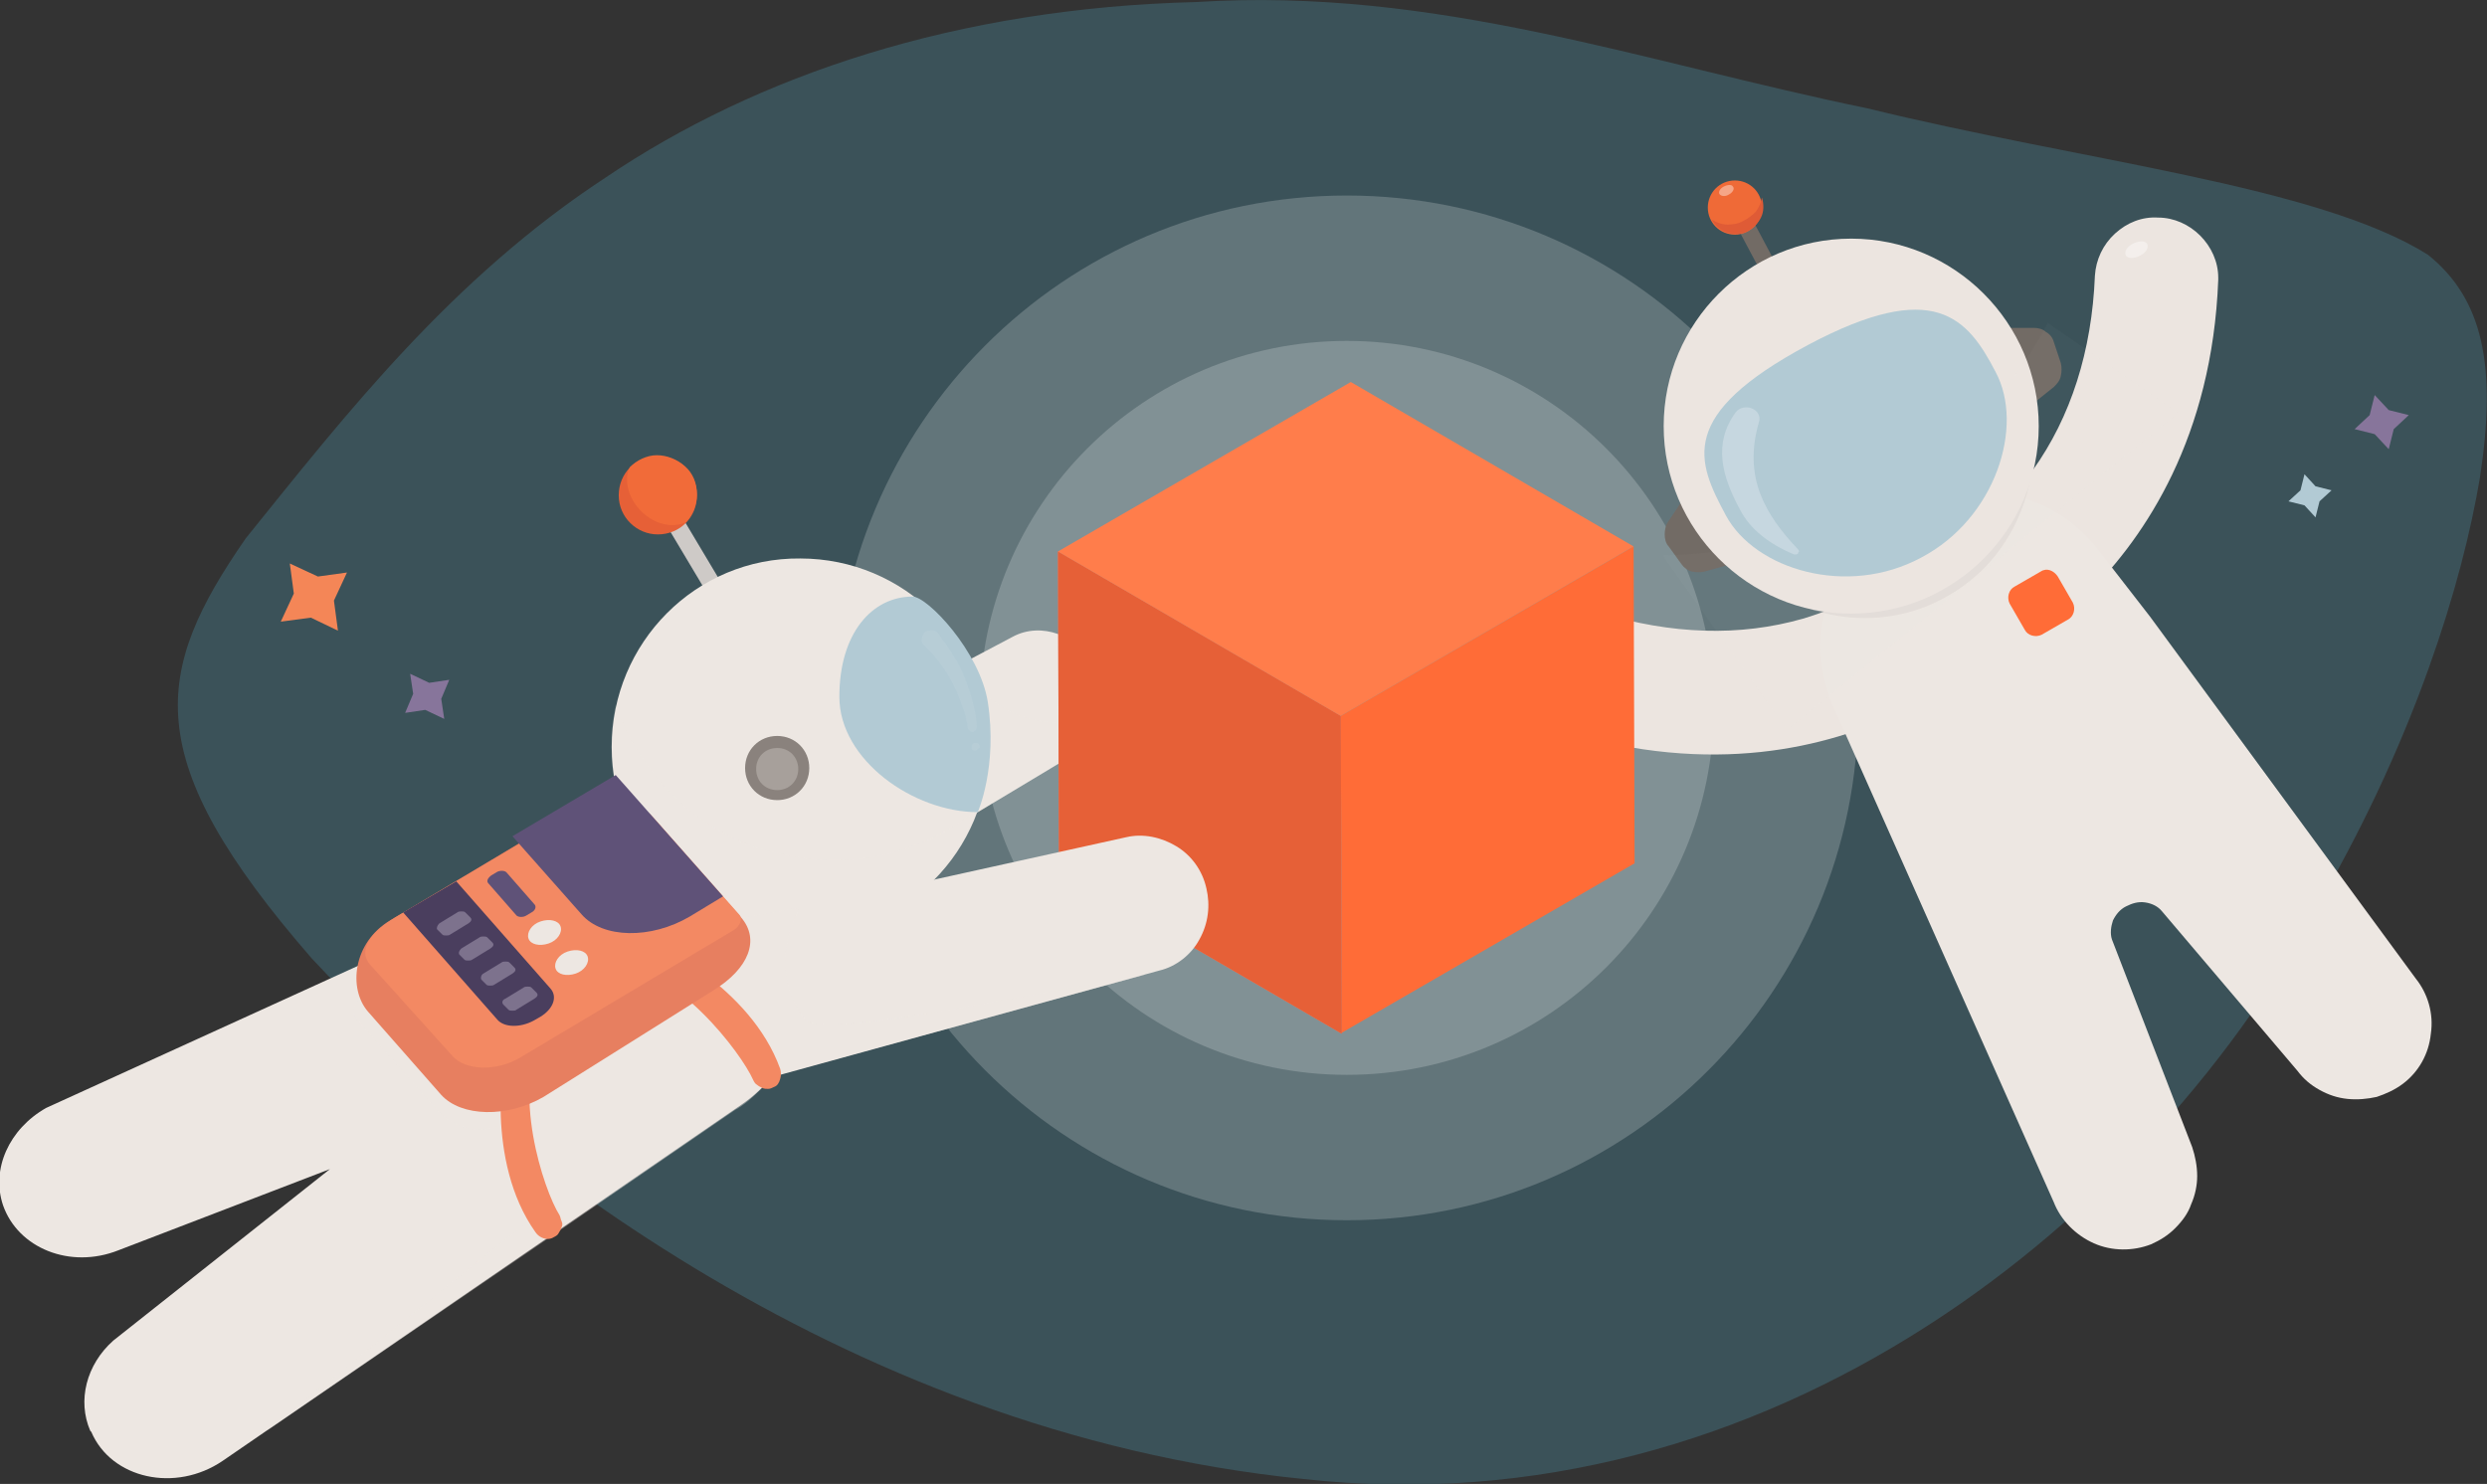 <?xml version="1.0" encoding="utf-8"?>
<!-- Generator: Adobe Illustrator 24.2.3, SVG Export Plug-In . SVG Version: 6.00 Build 0)  -->
<svg version="1.1" id="Layer_1" xmlns="http://www.w3.org/2000/svg" xmlns:xlink="http://www.w3.org/1999/xlink" x="0px" y="0px"
	 viewBox="0 0 248 148" style="enable-background:new 0 0 248 148;" xml:space="preserve">
<rect x="0" y="0" width="248" height="148" fill="#333333" stroke="none"/>
<style type="text/css">
	.st0{clip-path:url(#SVGID_2_);}
	.st1{fill:#3B5259;}
	.st2{fill:#F48657;}
	.st3{fill:#87759B;}
	.st4{fill:#B2CAD4;}
	.st5{opacity:0.2;fill:#FFFFFF;enable-background:new    ;}
	.st6{fill:#ECE5E0;}
	.st7{fill:#EDE7E2;}
	.st8{fill:#FF6C37;}
	.st9{opacity:0.3;fill:#CBC6C1;enable-background:new    ;}
	.st10{fill:#726B65;}
	.st11{fill:#EF6A37;}
	.st12{opacity:0.4;fill:#FFFFFF;enable-background:new    ;}
	.st13{fill:#DF5B36;}
	.st14{opacity:0.3;}
	.st15{opacity:0.3;fill:#ECE5E0;enable-background:new    ;}
	.st16{opacity:0.34;fill:#EFF3F7;enable-background:new    ;}
	.st17{opacity:0.4;}
	.st18{fill:#CECAC7;}
	.st19{fill:#E66037;}
	.st20{fill:#F16B39;}
	.st21{opacity:0.3;fill:#E7EBEF;enable-background:new    ;}
	.st22{opacity:0.9;}
	.st23{opacity:0.9;fill:#726B65;enable-background:new    ;}
	.st24{opacity:0.3;fill:#EDE7E2;enable-background:new    ;}
	.st25{fill:#EB816F;}
	.st26{fill:#FF7D4B;}
	.st27{fill:#F38963;}
	.st28{fill:#E77F60;}
	.st29{fill:#4A3E5E;}
	.st30{fill:#7D728D;}
	.st31{fill:#5F5278;}
</style>
<g>
	<defs>
		<rect id="SVGID_1_" width="248" height="148"/>
	</defs>
	<clipPath id="SVGID_2_">
		<use xlink:href="#SVGID_1_"  style="overflow:visible;"/>
	</clipPath>
	<g class="st0">
		<path class="st1" d="M242.1,25.4c5.5,4.4,6.9,11.1,5.2,22.2c-1.8,10.8-6.6,26-15.6,41.7c-16.8,32-55.1,63.4-101.8,58.2
			c-46.6-4.7-82.2-34.1-98.8-51.9c-17.4-20-15.8-28.6-6.6-41.9c10-12.4,20.5-25.9,35.9-36c15.1-10.2,35-16.9,58.9-17.5
			c23.9-1.5,44.5,6,66.9,10.6C207.8,16.1,231.1,18.5,242.1,25.4z"/>
		<path class="st2" d="M34.6,57.1l-1.3,2.8l0.4,3L31,61.6l-3,0.4l1.3-2.8l-0.4-3l2.8,1.3L34.6,57.1z"/>
		<path class="st3" d="M236.8,39.4l1.4,1.5l2,0.5l-1.5,1.4l-0.5,2l-1.4-1.5l-2-0.5l1.5-1.4L236.8,39.4z"/>
		<path class="st3" d="M44.8,67.8L44,69.7l0.3,2l-1.9-0.9l-2,0.3l0.8-1.9l-0.3-2l1.9,0.9L44.8,67.8z"/>
		<path class="st4" d="M229.8,47.3l1.1,1.2l1.6,0.4l-1.2,1.1l-0.4,1.6l-1.1-1.2l-1.6-0.4l1.2-1.1L229.8,47.3z"/>
		<path class="st5" d="M134.3,121.7c28.2,0,51-22.9,51-51.1s-22.8-51.1-51-51.1c-28.2,0-51,22.9-51,51.1S106.1,121.7,134.3,121.7z"
			/>
		<path class="st5" d="M134.3,107.2c20.2,0,36.6-16.4,36.6-36.6S154.5,34,134.3,34c-20.2,0-36.6,16.4-36.6,36.6
			S114.1,107.2,134.3,107.2z"/>
		<path class="st6" d="M198.7,65.1c-2.8,2.4-6,4.4-9.3,6c-7.1,3.4-18.6,6.4-33.6,1.8l-0.2-0.1c-1.5-0.6-2.7-1.7-3.4-3.1
			c-0.7-1.4-0.8-3.1-0.3-4.6c0.5-1.5,1.6-2.8,3-3.5c1.4-0.8,3-0.9,4.6-0.5c7.2,2.2,14,2.4,20.3,0.6c4-1.2,7.7-3.1,10.8-5.8
			c0.4-0.3,0.7-0.6,0.9-0.8l-0.1-0.1l0.9-0.8l0.6-0.7l9.4,8l-0.7,0.8C200.8,63.3,199.8,64.2,198.7,65.1L198.7,65.1z"/>
		<path class="st6" d="M199.8,65.9c-1.2,0.7-2.4,1.3-3.7,1.8l-1,0.4l-4.4-11.5l0.8-0.3l1-0.6l0,0.1c0.3-0.2,0.7-0.3,1.1-0.6
			c3.6-2.1,6.7-4.9,9.1-8.3c3.8-5.3,5.9-11.9,6.2-19.4c0.1-1.6,0.8-3.1,2-4.2c1.2-1.1,2.7-1.7,4.3-1.6c1.6,0,3.1,0.7,4.2,1.8
			c1.1,1.1,1.8,2.6,1.8,4.2c0,0.1,0,0.2,0,0.2c-0.6,15.7-7.3,25.6-12.9,31.2C205.9,61.8,203,64.1,199.8,65.9L199.8,65.9z"/>
		<path class="st7" d="M240.9,97.6l-26.5-36.1l-5.2-6.7c-4.3-5.5-11.6-7.3-17.1-4.1l-4.4,2.5c-5.5,3.2-7.7,10.3-5.1,16.8l22.2,49.9
			c0.7,1.8,2.2,3.3,4,4.1c1.8,0.8,3.9,0.8,5.7,0.1c0.9-0.4,1.7-0.9,2.4-1.6c0.7-0.7,1.3-1.5,1.6-2.4c0.4-0.9,0.6-1.9,0.6-2.8
			c0-1-0.2-2-0.5-2.9l-8-20.7c-0.2-0.6-0.1-1.3,0.1-1.9c0.3-0.6,0.7-1.1,1.3-1.4l0,0c0.6-0.3,1.2-0.5,1.9-0.4
			c0.7,0.1,1.3,0.4,1.7,0.9l13.5,15.9c0.6,0.8,1.3,1.4,2.2,1.9c0.9,0.5,1.8,0.8,2.8,0.9c1,0.1,2,0,2.9-0.2c0.9-0.3,1.8-0.7,2.6-1.3
			l0,0c1.6-1.2,2.6-3,2.8-5C242.7,101.1,242.1,99.1,240.9,97.6L240.9,97.6z"/>
		<path class="st8" d="M203.5,57l-2.6,1.5c-0.6,0.3-0.8,1.1-0.5,1.7l1.5,2.6c0.3,0.6,1.1,0.8,1.7,0.5l2.6-1.5
			c0.6-0.3,0.8-1.1,0.5-1.7l-1.5-2.6C204.8,56.9,204.1,56.6,203.5,57z"/>
		<path class="st9" d="M194.3,59.4c8.4-4.8,11-16,5.9-24.9c-5.1-9-16.1-12.3-24.5-7.5c-8.4,4.8-11,16-5.9,24.9
			C175,60.9,185.9,64.3,194.3,59.4z"/>
		<path class="st10" d="M174.8,22l-1.5,0.8l3.4,6.4l1.5-0.8L174.8,22z"/>
		<path class="st10" d="M172.5,56.3l-2.5,0.7c-0.4,0.1-0.8,0.1-1.3,0c-0.4-0.1-0.8-0.4-1-0.7l-1.3-1.8c-0.3-0.3-0.4-0.8-0.4-1.2
			c0-0.4,0.1-0.9,0.3-1.2l1.4-2.1L172.5,56.3z"/>
		<path class="st10" d="M202.8,40.2l2-1.6c0.3-0.3,0.6-0.6,0.7-1.1c0.1-0.4,0.1-0.9,0-1.3l-0.7-2.1c-0.1-0.4-0.4-0.8-0.8-1
			c-0.3-0.3-0.8-0.4-1.2-0.4l-2.5,0L202.8,40.2z"/>
		<path class="st6" d="M184.6,61.2c10.3,0,18.7-8.4,18.7-18.7c0-10.3-8.4-18.7-18.7-18.7c-10.3,0-18.7,8.4-18.7,18.7
			C165.9,52.8,174.3,61.2,184.6,61.2z"/>
		<path class="st11" d="M173,23.4c1.5,0,2.7-1.2,2.7-2.7s-1.2-2.7-2.7-2.7c-1.5,0-2.7,1.2-2.7,2.7S171.5,23.4,173,23.4z"/>
		<path class="st12" d="M172.4,19.4c0.4-0.2,0.6-0.6,0.4-0.8c-0.1-0.2-0.5-0.2-0.9,0c-0.4,0.2-0.6,0.6-0.4,0.8
			S172.1,19.6,172.4,19.4z"/>
		<path class="st13" d="M173.9,22c-0.5,0.3-1.1,0.4-1.6,0.4c-0.6,0-1.1-0.2-1.6-0.5c0.3,0.6,0.9,1.1,1.5,1.3c0.7,0.2,1.4,0.2,2-0.1
			s1.1-0.8,1.4-1.4c0.3-0.6,0.3-1.3,0.1-2c-0.1,0.5-0.3,1-0.6,1.4C174.7,21.5,174.3,21.8,173.9,22L173.9,22z"/>
		<g class="st14">
			<g class="st14">
				<path class="st15" d="M204.2,32.2c0,0-10.7,22.7-38.4,23.2l12.4,17.4l39-31.6L204.2,32.2z"/>
			</g>
		</g>
		<path class="st4" d="M199,37.1c2.9,5.4,0,14.6-7.4,18.5c-7.4,4-16.6,1.2-19.5-4.2c-2.9-5.4-4.9-10,8.2-17
			C192.9,27.7,196.2,31.7,199,37.1z"/>
		<path class="st16" d="M175.4,42.1c0.4-1.3-1.5-2-2.3-1c-2.3,3.1-1.4,6.4,0.4,9.7c1,2,3,3.5,5.4,4.5c0.1,0,0.2,0,0.2,0
			c0.1,0,0.2-0.1,0.2-0.1c0-0.1,0.1-0.2,0.1-0.2c0-0.1-0.1-0.2-0.1-0.2C176,51.3,173.8,47.6,175.4,42.1z"/>
		<path class="st12" d="M213.4,25.5c0.6-0.3,0.9-0.8,0.7-1.2c-0.2-0.3-0.8-0.3-1.4,0c-0.6,0.3-0.9,0.8-0.7,1.2
			C212.2,25.8,212.8,25.8,213.4,25.5z"/>
		<path class="st12" d="M156.4,65.8c0.4-0.9,0.2-1.9-0.3-2.1c-0.5-0.2-1.3,0.4-1.7,1.3c-0.4,0.9-0.2,1.9,0.3,2.1
			S156,66.8,156.4,65.8z"/>
		<path class="st7" d="M107.5,75L77.2,93.2c-3.2,2-7.7,0.5-9.7-3.2c-2.1-3.7-1.1-8.3,2.3-10L101,63.5c2.8-1.5,6.5-0.2,8.2,3
			C111,69.6,110.2,73.4,107.5,75z"/>
		<g class="st17">
			<g class="st17">
				<path class="st7" d="M110,71.3c-0.1,0.8-0.4,1.5-0.9,2.1s-1,1.2-1.7,1.6L77.2,93.2c-3.2,2-7.7,0.5-9.7-3.2
					c-2.1-3.7-1.1-8.3,2.3-10l25.7-13.5C99,70.7,103.4,73.5,110,71.3z"/>
			</g>
		</g>
		<path class="st7" d="M11.8,124.7l21.1-8.1l-21.6,17.1c-2.7,2.4-3.6,6-2.3,9l0.1,0.1c2,4.7,8.4,6.1,13.1,2.9l51.7-35.5
			c5-3.4,7.1-9.3,5.2-14.4l-1.6-4.1c-2.6-6.9-11.4-9.7-18.7-5.9L4.6,110.5c-3.7,2.1-5.5,6.1-4.3,9.7C1.8,124.5,7,126.6,11.8,124.7z"
			/>
		<path class="st18" d="M73.7,61.1l-7.1-11.9l-1.5,0.9L72.2,62L73.7,61.1z"/>
		<path class="st19" d="M65.6,53.3c2.2,0,3.9-1.7,3.9-3.9s-1.7-3.9-3.9-3.9c-2.2,0-3.9,1.7-3.9,3.9S63.5,53.3,65.6,53.3z"/>
		<path class="st20" d="M68.3,46.5L68.3,46.5c-0.8-0.7-1.8-1.1-2.8-1.1c-1,0-2,0.5-2.7,1.2c0,0.1-0.1,0.1-0.1,0.2
			c-0.6,1.7,0.4,3.9,2.3,5c1.2,0.7,2.5,0.7,3.4,0.3c0.7-0.8,1.1-1.8,1.1-2.8C69.5,48.2,69.1,47.2,68.3,46.5L68.3,46.5z"/>
		<path class="st7" d="M79.8,93.3c10.4,0,18.8-8.4,18.8-18.8s-8.4-18.8-18.8-18.8C69.4,55.6,61,64.1,61,74.5S69.4,93.3,79.8,93.3z"
			/>
		<path class="st4" d="M97.5,81c0,0,2-4.5,1-11c-0.8-5-6-10.5-7.5-10.5c-4,0-7.3,3.6-7.3,10C83.7,75.8,91.1,81,97.5,81z"/>
		<g class="st17">
			<g class="st17">
				<path class="st7" d="M63.8,75.2c-1-1.5-1.8-3.2-2.4-4.9c-1,4.7-0.3,9.5,2.1,13.6c2.4,4.1,6.3,7.2,10.8,8.5s9.5,0.9,13.7-1.2
					s7.6-5.8,9.2-10.3c-0.6,0.5-1.2,0.9-1.8,1.3c-5.2,3.3-11.4,4.4-17.3,3C72.2,84.1,67.1,80.4,63.8,75.2L63.8,75.2z"/>
			</g>
		</g>
		<g class="st14">
			<path class="st21" d="M93.5,63.1c0.1,0.1,0.2,0.2,0.2,0.3c0.1,0.1,0.2,0.2,0.2,0.3c0.1,0.2,0.3,0.3,0.4,0.5
				c0.3,0.4,0.5,0.7,0.7,1.1c0.5,0.7,0.9,1.5,1.2,2.3c0.3,0.8,0.6,1.6,0.8,2.4c0.2,0.8,0.4,1.7,0.4,2.5c0,0.1,0,0.2-0.1,0.3
				c-0.1,0.1-0.2,0.2-0.3,0.2c-0.1,0-0.2,0-0.3-0.1c-0.1-0.1-0.2-0.2-0.2-0.3v0c-0.1-0.8-0.3-1.6-0.6-2.3c-0.5-1.5-1.2-2.9-2.2-4.2
				c-0.2-0.3-0.5-0.6-0.7-0.9c-0.1-0.1-0.3-0.3-0.4-0.4c-0.1-0.1-0.1-0.1-0.2-0.2c-0.1-0.1-0.1-0.1-0.2-0.2
				c-0.2-0.1-0.3-0.3-0.3-0.6c0-0.2,0.1-0.4,0.2-0.6s0.3-0.3,0.6-0.3C93.1,62.8,93.3,62.9,93.5,63.1L93.5,63.1z"/>
			<path class="st21" d="M97,74.8c-0.1,0-0.1-0.1-0.1-0.2c0-0.1,0-0.1,0-0.2c0-0.1,0-0.1,0.1-0.2c0.1-0.1,0.1-0.1,0.2-0.1
				c0.1,0,0.2,0,0.2,0c0.1,0,0.1,0.1,0.2,0.1c0,0.1,0.1,0.1,0.1,0.2c0,0.1,0,0.2-0.1,0.2c-0.1,0.1-0.1,0.1-0.2,0.2
				C97.2,74.9,97.1,74.9,97,74.8L97,74.8z"/>
		</g>
		<g class="st22">
			<path class="st23" d="M77.5,79.8c1.8,0,3.2-1.4,3.2-3.2c0-1.8-1.4-3.2-3.2-3.2s-3.2,1.4-3.2,3.2C74.3,78.4,75.7,79.8,77.5,79.8z"
				/>
			<path class="st24" d="M77.5,78.8c1.2,0,2.1-0.9,2.1-2.1s-0.9-2.1-2.1-2.1c-1.2,0-2.1,0.9-2.1,2.1S76.3,78.8,77.5,78.8z"/>
		</g>
		<path class="st8" d="M162.9,54.5l0.1,31.6l-29.2,16.9l-0.1-31.6L162.9,54.5z"/>
		<path class="st25" d="M133.8,103.1l-28.2-16.4L105.5,55l28.2,16.4L133.8,103.1z"/>
		<path class="st19" d="M133.8,103.1l-28.2-16.4L105.5,55l28.2,16.4L133.8,103.1z"/>
		<path class="st26" d="M133.7,71.4L105.5,55l29.2-16.9l28.2,16.4L133.7,71.4z"/>
		<path class="st7" d="M115.6,96.8l-38.9,10.7c-1,0.3-2.1,0.3-3.1,0.2c-1-0.1-2-0.5-2.9-1s-1.7-1.2-2.3-2.1
			c-0.6-0.8-1.1-1.8-1.3-2.8l0,0c-0.3-1-0.3-2.1-0.2-3.1c0.2-1,0.5-2,1.1-2.9c0.5-0.9,1.3-1.7,2.1-2.3c0.8-0.6,1.8-1,2.8-1.3
			l39.4-8.7c1.7-0.4,3.5,0,5,0.9c1.5,0.9,2.6,2.4,3,4.2c0.4,1.7,0.2,3.5-0.7,5.1C118.8,95.2,117.3,96.4,115.6,96.8L115.6,96.8z"/>
		<g class="st17">
			<path class="st7" d="M79.8,90.5c0,0-3.6,5.5,0.4,11.1c1.4,2,17.4-1.5,34-4.4c0.4-0.1-34.4,9.4-34.4,9.4l-3.1,0.8l-0.5,0.9
				l-0.5,0.5c-0.7,0.7-1.5,1.4-2.4,1.9L55.4,123l-28.8,19.7l26.8-21.5l-2.9-9.1l-1.4,0.4c-1,0.2-2,0.2-2.9-0.1
				c-0.9-0.3-1.8-0.8-2.5-1.6l-8.1-9.1c-0.1-0.2-0.2-0.4-0.3-0.6s-0.1-0.4,0-0.6c0.1-0.2,0.2-0.4,0.3-0.6c0.1-0.2,0.3-0.3,0.5-0.4
				l0,0l15.1,11l20-18.4L79.8,90.5z"/>
		</g>
		<path class="st27" d="M55.2,123.4c0.2-0.1,0.4-0.2,0.5-0.4c0.1-0.2,0.2-0.3,0.3-0.6c0.1-0.2,0.1-0.4,0-0.6s-0.1-0.4-0.2-0.6
			c-1.6-2.5-4.9-12.6-1.6-18.2c4.5-7.7-3.9,2.2-3.9,2.2s-2,10.5,3.1,17.7c0.2,0.3,0.5,0.5,0.8,0.6C54.5,123.6,54.9,123.6,55.2,123.4
			z"/>
		<path class="st27" d="M77.2,108.4c-0.2,0.1-0.4,0.2-0.6,0.2c-0.2,0-0.4,0-0.6-0.1c-0.2-0.1-0.4-0.2-0.5-0.3
			c-0.2-0.1-0.3-0.3-0.4-0.5C73.9,105,67.5,96.5,61,96c-8.9-0.7,4.1-2,4.1-2s9.7,4.3,12.7,12.6c0.1,0.3,0.1,0.7,0,1
			C77.7,108,77.5,108.3,77.2,108.4L77.2,108.4z"/>
		<path class="st28" d="M36.7,100.9l7.3,8.3c2,2.2,6.6,2.3,10.2,0.2l16.9-10.6c3.6-2.2,4.7-5.1,2.8-7.3l-8.2-9.3
			c-2-2.3-6.7-2.4-10.4-0.2l-16.4,9.8C35.2,94,34.7,98.6,36.7,100.9z"/>
		<path class="st27" d="M36.9,96.2l8.2,9.1c1.3,1.5,4.5,1.6,6.9,0.1l21.1-12.6c0.7-0.4,1-1.2,0.6-1.6l-8.5-9.6c-1.7-2-5.7-2-8.9-0.1
			L39.4,91.5C37.1,92.9,35.6,94.7,36.9,96.2z"/>
		<path class="st29" d="M40.2,91l9.4,10.7c0.7,0.8,2.3,0.8,3.6,0.1l0.7-0.4c1.3-0.8,1.7-2,1-2.8l-9.4-10.7L40.2,91z"/>
		<path class="st7" d="M57.4,97.1c0.9-0.3,1.4-1.1,1.2-1.7c-0.2-0.6-1.1-0.8-2-0.5c-0.9,0.3-1.4,1.1-1.2,1.7
			C55.6,97.2,56.5,97.4,57.4,97.1z"/>
		<path class="st7" d="M54.7,94.1c0.9-0.3,1.4-1.1,1.2-1.7c-0.2-0.6-1.1-0.8-2-0.5c-0.9,0.3-1.4,1.1-1.2,1.7
			C52.9,94.2,53.8,94.4,54.7,94.1z"/>
		<path class="st30" d="M50.2,100.2l0.5,0.5c0.1,0.1,0.2,0.1,0.4,0.1s0.3,0,0.4-0.1l1.8-1.1c0.3-0.2,0.4-0.4,0.2-0.6L53,98.5
			c-0.1-0.1-0.2-0.1-0.4-0.1c-0.1,0-0.3,0-0.4,0.1l-1.8,1.1C50.1,99.7,50,100,50.2,100.2z"/>
		<path class="st30" d="M48,97.7l0.5,0.5c0.1,0.1,0.2,0.1,0.4,0.1c0.1,0,0.3,0,0.4-0.1l1.8-1.1c0.3-0.2,0.4-0.4,0.2-0.6L50.8,96
			c-0.1-0.1-0.2-0.1-0.4-0.1c-0.1,0-0.3,0-0.4,0.1l-1.8,1.1C48,97.2,47.9,97.5,48,97.7z"/>
		<path class="st30" d="M45.8,95.2l0.5,0.5c0.1,0.1,0.2,0.1,0.4,0.1c0.1,0,0.3,0,0.4-0.1l1.8-1.1c0.3-0.2,0.4-0.4,0.2-0.6l-0.5-0.5
			c-0.1-0.1-0.2-0.1-0.4-0.1c-0.1,0-0.3,0-0.4,0.1L46,94.6C45.8,94.8,45.7,95,45.8,95.2z"/>
		<path class="st30" d="M43.6,92.7l0.5,0.5c0.1,0.1,0.2,0.1,0.4,0.1c0.1,0,0.3,0,0.4-0.1l1.8-1.1c0.3-0.2,0.4-0.4,0.2-0.6l-0.5-0.5
			c-0.1-0.1-0.2-0.1-0.4-0.1c-0.1,0-0.3,0-0.4,0.1l-1.8,1.1C43.6,92.3,43.5,92.6,43.6,92.7z"/>
		<path class="st31" d="M48.7,88.1l2.8,3.2c0.2,0.2,0.7,0.2,1,0l0.5-0.3c0.4-0.2,0.5-0.6,0.3-0.8L50.5,87c-0.2-0.2-0.7-0.2-1,0
			L49,87.3C48.6,87.6,48.5,87.9,48.7,88.1z"/>
		<path class="st31" d="M51.1,83.4l6.9,7.8c2.1,2.4,6.9,2.5,10.8,0.2l3.3-2L61.4,77.3L51.1,83.4z"/>
	</g>
</g>
</svg>

